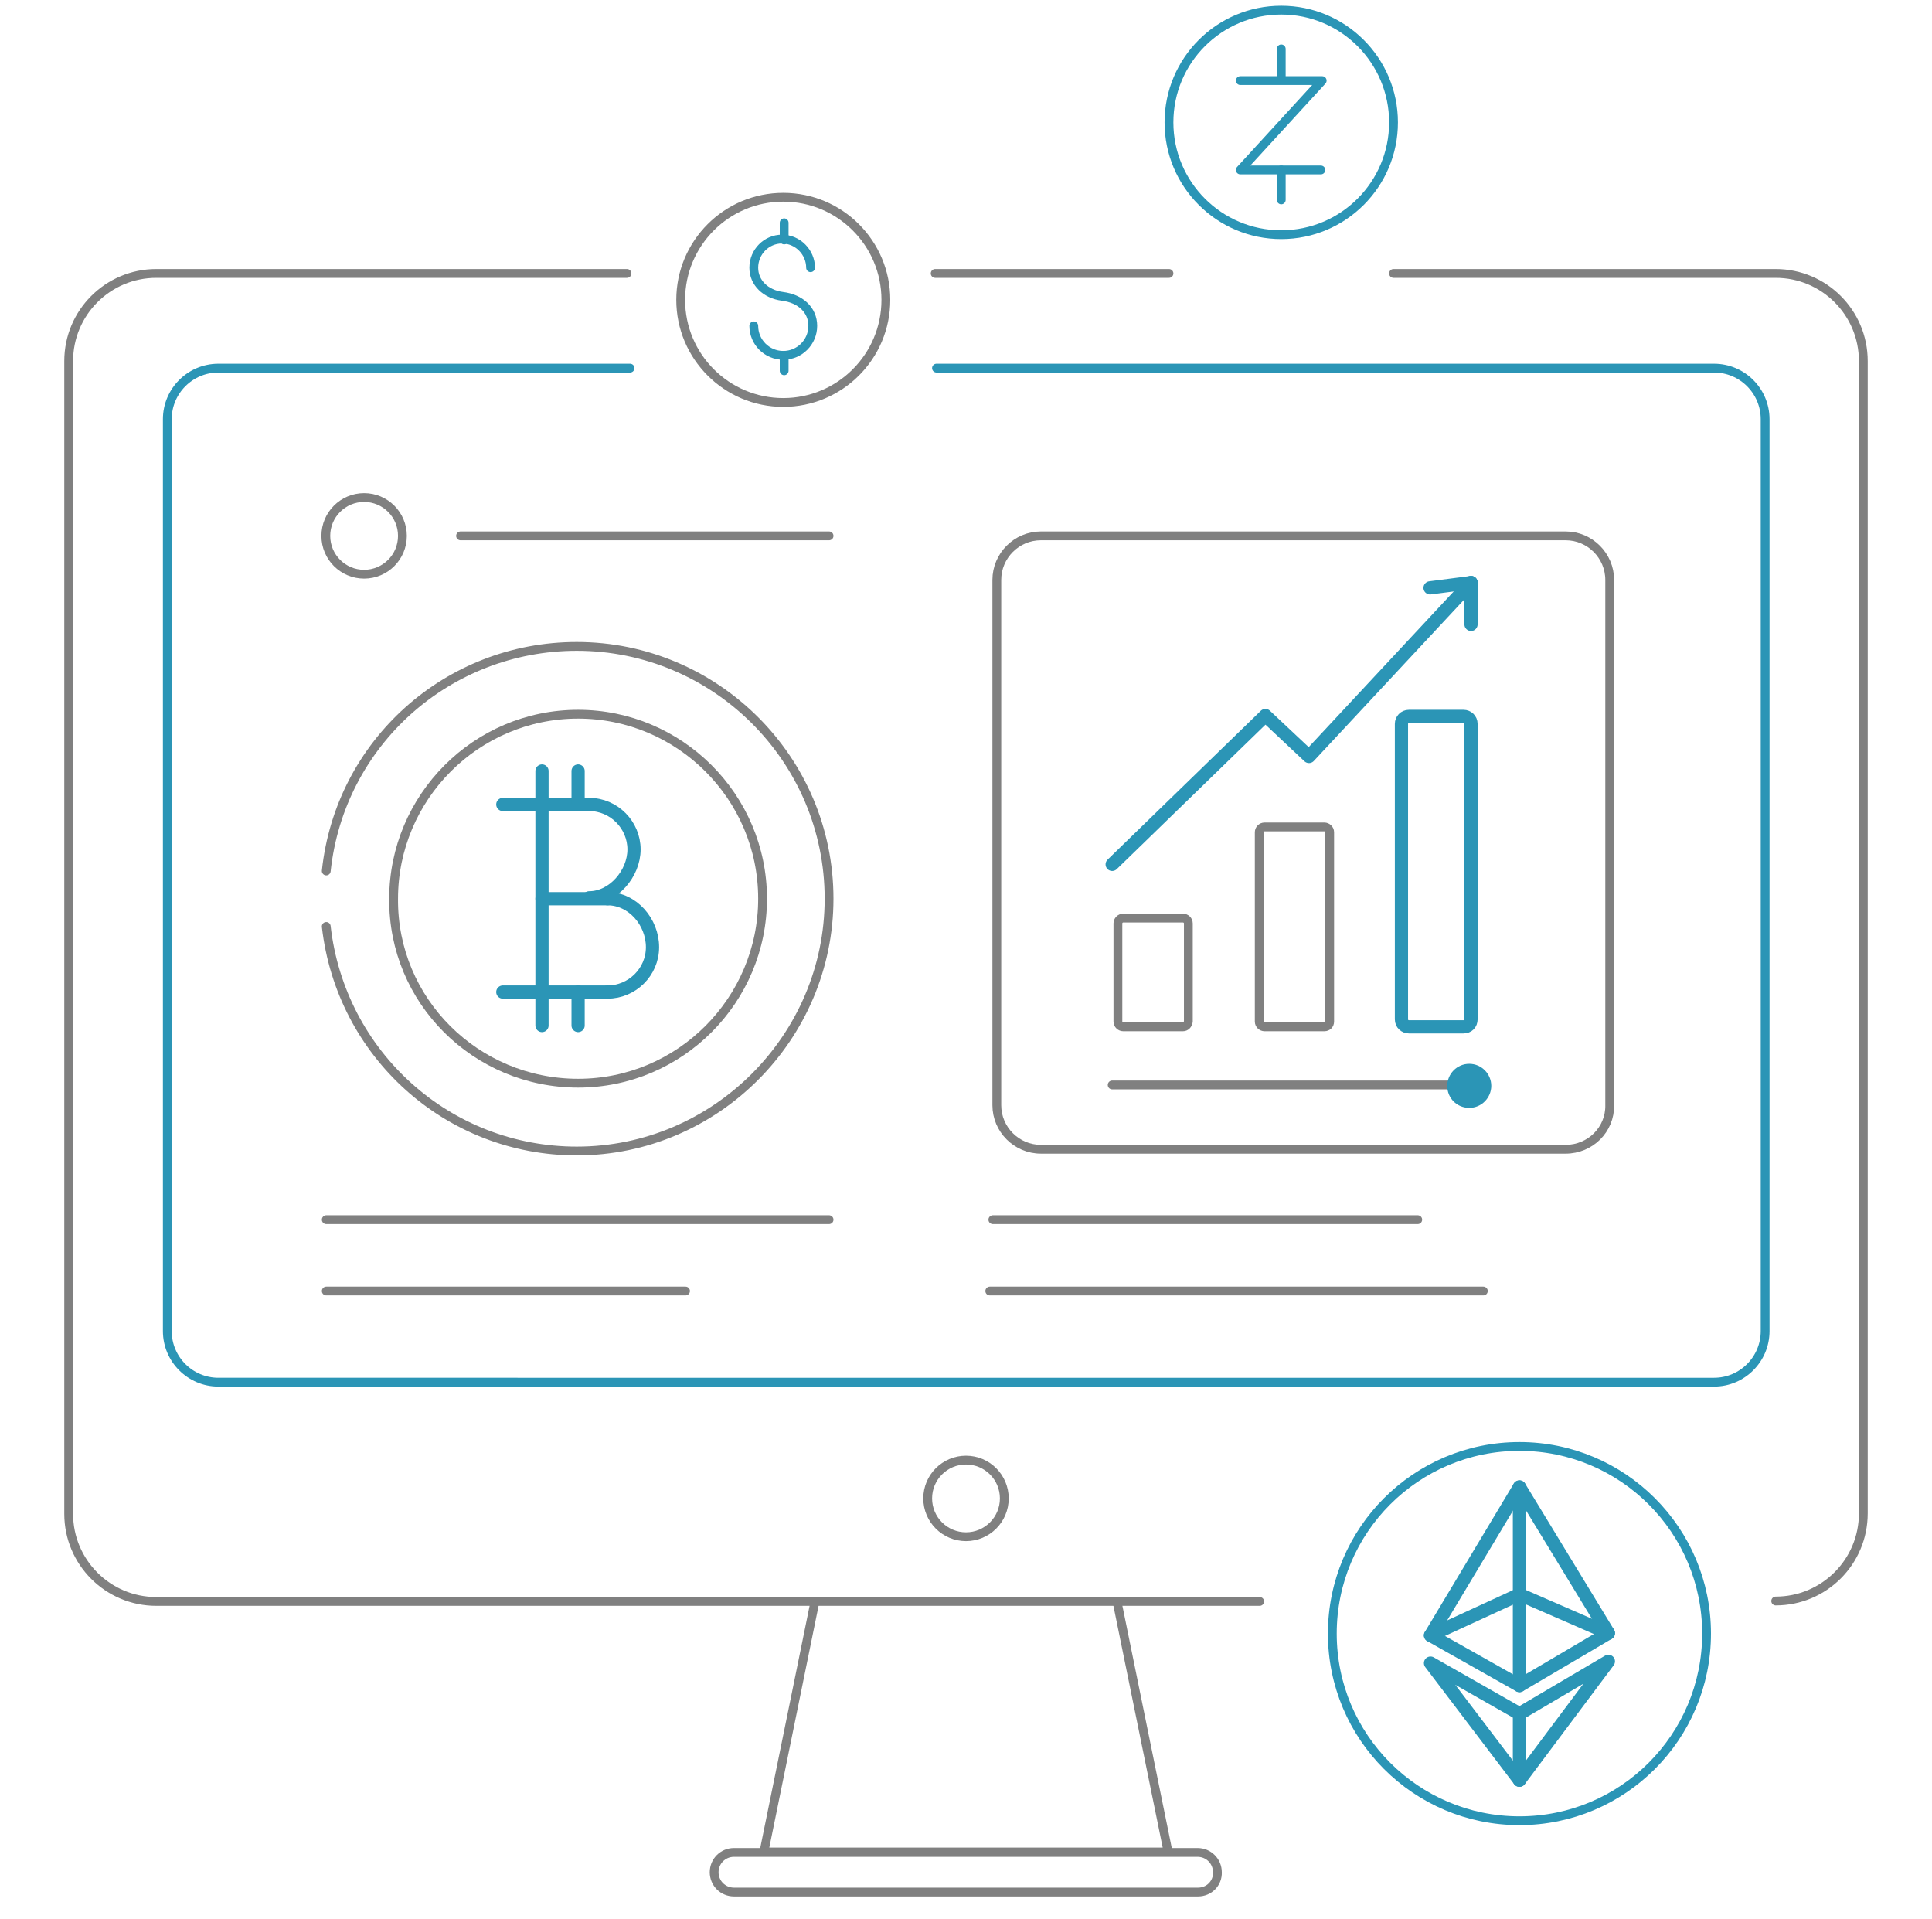 <?xml version="1.0" encoding="utf-8"?>
<!-- Generator: Adobe Illustrator 24.3.0, SVG Export Plug-In . SVG Version: 6.00 Build 0)  -->
<svg version="1.1" id="Layer_1" xmlns="http://www.w3.org/2000/svg" xmlns:xlink="http://www.w3.org/1999/xlink" x="0px" y="0px"
	 viewBox="0 0 438.8 435.8" style="enable-background:new 0 0 438.8 435.8;" xml:space="preserve">
<style type="text/css">
	.criptoexchange0{fill:none;stroke:#2b95b6;stroke-width:3;stroke-linecap:round;stroke-linejoin:round;stroke-miterlimit:10;}
	.criptoexchange1{fill:none;stroke:#808080;stroke-width:2;stroke-linecap:round;stroke-linejoin:round;stroke-miterlimit:10;}
	.criptoexchange2{fill:none;stroke:#2b95b6;stroke-width:2;stroke-linecap:round;stroke-linejoin:round;stroke-miterlimit:10;}
	.criptoexchange3{fill:#2b95b6;}
</style>
<line id="svg-concept" class="criptoexchange0" x1="114.2" y1="225.3" x2="138" y2="225.3"/>
<line id="svg-concept" class="criptoexchange0" x1="114.2" y1="182.7" x2="133.8" y2="182.7"/>
<line id="svg-concept" class="criptoexchange0" x1="123.1" y1="204.1" x2="138" y2="204.1"/>
<path id="svg-concept" class="criptoexchange0" d="M133.8,182.7c5.7,0,10.2,4.7,10.2,10.2s-4.7,11-10.2,11"/>
<path id="svg-concept" class="criptoexchange0" d="M138,204.1c5.7,0,10.2,5.3,10.2,11s-4.7,10.2-10.2,10.2"/>
<line id="svg-concept" class="criptoexchange0" x1="123.1" y1="175.1" x2="123.1" y2="232.9"/>
<line id="svg-concept" class="criptoexchange0" x1="131.3" y1="225.3" x2="131.3" y2="232.9"/>
<line id="svg-concept" class="criptoexchange0" x1="131.3" y1="175.1" x2="131.3" y2="182.7"/>
<path class="criptoexchange1" d="M74.1,210.4c3.3,29,27.6,51,56.9,51c31.5,0,57.3-25.8,57.3-57.3c0-31.7-25.8-57.3-57.3-57.3
	c-29.3,0-53.8,21.9-56.9,51"/>
<path class="criptoexchange1" d="M131.3,246c23.2,0,41.9-18.9,41.9-41.9c0-23.2-18.9-41.9-41.9-41.9c-23.2,0-41.9,18.9-41.9,41.9
	C89.2,227.3,108.1,246,131.3,246L131.3,246z"/>
<g>
	<polyline id="svg-concept" class="criptoexchange2" points="281.7,18.3 300.3,18.3 281.7,38.6 300,38.6 	"/>
	<line id="svg-concept" class="criptoexchange2" x1="291" y1="38.6" x2="291" y2="45.4"/>
	<line id="svg-concept" class="criptoexchange2" x1="291" y1="11.1" x2="291" y2="18"/>
	<circle id="svg-concept" class="criptoexchange2" cx="291" cy="27.8" r="25.5"/>
		<animateMotion  accumulate="none" additive="replace" begin="0s" calcMode="paced" dur="5s" fill="remove" path="M0, 20 0 0 0 20" repeatCount="indefinite" restart="always">
		</animateMotion>
</g>
<g>
	<polygon id="svg-concept" class="criptoexchange0" points="345.1,337.7 324.9,371.4 345.1,382.8 365.3,370.9 	"/>
	<polygon id="svg-concept" class="criptoexchange0" points="324.9,377.7 345.1,404.3 365.3,377.3 345.1,389.2 	"/>
	<line id="svg-concept" class="criptoexchange0" x1="345.1" y1="337.7" x2="345.1" y2="382.8"/>
	<line id="svg-concept" class="criptoexchange0" x1="345.1" y1="389.2" x2="345.1" y2="404.3"/>
	<polyline id="svg-concept" class="criptoexchange0" points="324.9,371.4 345.1,362.1 365.3,370.9 	"/>
	<circle id="svg-concept" class="criptoexchange2" cx="345.1" cy="371" r="42.5"/>
	<animateMotion  accumulate="none" additive="replace" begin="0s" calcMode="paced" dur="4s" fill="remove" path="M0, 20 0 0 0 20" repeatCount="indefinite" restart="always">
	</animateMotion>
</g>
<g>
	<path id="svg-concept" class="criptoexchange2" d="M184.1,60.8c0-3.5-2.9-6.5-6.5-6.5c-3.5,0-6.4,2.9-6.4,6.5c0,3.4,2.7,6,6.5,6.5
		c4.1,0.5,6.9,3.1,6.9,6.7c0,3.7-3,6.7-6.7,6.7l0,0c-3.7,0-6.7-3-6.7-6.7"/>
	<path id="svg-concept" class="criptoexchange2" d="M178.1,80.7v3.5"/>
	<path id="svg-concept" class="criptoexchange2" d="M178.1,50.6v3.9"/>
	<circle id="svg-concept" class="criptoexchange1" cx="177.9" cy="68.1" r="23.3"/>
		<animateMotion  accumulate="none" additive="replace" begin="0s" calcMode="paced" dur="3s" fill="remove" path="M0, 15 0 0 0 15" repeatCount="indefinite" restart="always">
		</animateMotion>
</g>
<circle class="criptoexchange1" cx="82.7" cy="121.7" r="8.7"/>
<path class="criptoexchange1" d="M334.1,246.4h-81.5"/>
<path class="criptoexchange1" d="M268.7,233.2h-13.6c-0.6,0-1.2-0.5-1.2-1.2v-22.3c0-0.6,0.5-1.2,1.2-1.2h13.6c0.6,0,1.2,0.5,1.2,1.2v22.3
	C269.8,232.7,269.3,233.2,268.7,233.2z"/>
<path class="criptoexchange1" d="M300.8,233.2h-13.6c-0.6,0-1.2-0.5-1.2-1.2v-43c0-0.6,0.5-1.2,1.2-1.2h13.6c0.6,0,1.2,0.5,1.2,1.2v43
	C302,232.7,301.5,233.2,300.8,233.2z"/>
<path id="svg-concept" class="criptoexchange0" d="M332.4,233.2H320c-0.9,0-1.7-0.7-1.7-1.7v-67.1c0-0.9,0.7-1.7,1.7-1.7h12.4
	c0.9,0,1.7,0.7,1.7,1.7v67.1C334.1,232.5,333.4,233.2,332.4,233.2z"/>
<g>
	<path id="svg-concept" class="criptoexchange0" d="M334.1,132.3l-36.8,39.5l-9.9-9.3l-34.8,33.8"/>
	<line id="svg-concept" class="criptoexchange0" x1="334.1" y1="132.3" x2="324.8" y2="133.5"/>
	<line id="svg-concept" class="criptoexchange0" x1="334.1" y1="132.3" x2="334.1" y2="141.8"/>
</g>
<path id="svg-ico" class="criptoexchange3" d="M338.7,246.6c0,2.7-2.2,5-5,5c-2.8,0-5-2.2-5-5c0-2.7,2.2-5,5-5
	C336.5,241.6,338.7,243.9,338.7,246.6z"/>
<path class="criptoexchange1" d="M355.6,261H236.4c-5.5,0-10-4.5-10-10V131.7c0-5.5,4.5-10,10-10h119.2c5.5,0,10,4.5,10,10V251
	C365.7,256.5,361.2,261,355.6,261z"/>
<path class="criptoexchange1" d="M272.1,429.7H166.7c-2.5,0-4.5-2-4.5-4.5l0,0c0-2.5,2-4.5,4.5-4.5h105.3c2.5,0,4.5,2,4.5,4.5l0,0
	C276.6,427.7,274.6,429.7,272.1,429.7z"/>
<path id="svg-concept" class="criptoexchange2" d="M212.7,83.6h176.6c6.4,0,11.6,5.2,11.6,11.6v207.1c0,6.4-5.2,11.6-11.6,11.6H49.6c-6.4,0-11.6-5.2-11.6-11.6
	V95.2c0-6.4,5.2-11.6,11.6-11.6h93.5"/>
<circle class="criptoexchange1" cx="219.4" cy="340.3" r="8.7"/>
<polyline class="criptoexchange1" points="253.7,363.7 265.3,420.6 173.5,420.6 185.1,363.7 "/>
<path class="criptoexchange1" d="M286.1,363.7H35.5c-11,0-19.9-8.9-19.9-19.9V82c0-11,8.9-19.9,19.9-19.9h106.9"/>
<path class="criptoexchange1" d="M316.5,62.1h86.8c11,0,19.9,8.9,19.9,19.9v261.7c0,11-8.9,19.9-19.9,19.9"/>
<line class="criptoexchange1" x1="212.4" y1="62.1" x2="265.5" y2="62.1"/>
<line class="criptoexchange1" x1="74.1" y1="277" x2="188.3" y2="277"/>
<line class="criptoexchange1" x1="104.6" y1="121.7" x2="188.3" y2="121.7"/>
<line class="criptoexchange1" x1="74.1" y1="293.2" x2="155.7" y2="293.2"/>
<line class="criptoexchange1" x1="225.5" y1="277" x2="322" y2="277"/>
<line class="criptoexchange1" x1="224.8" y1="293.2" x2="336.9" y2="293.2"/>
</svg>
